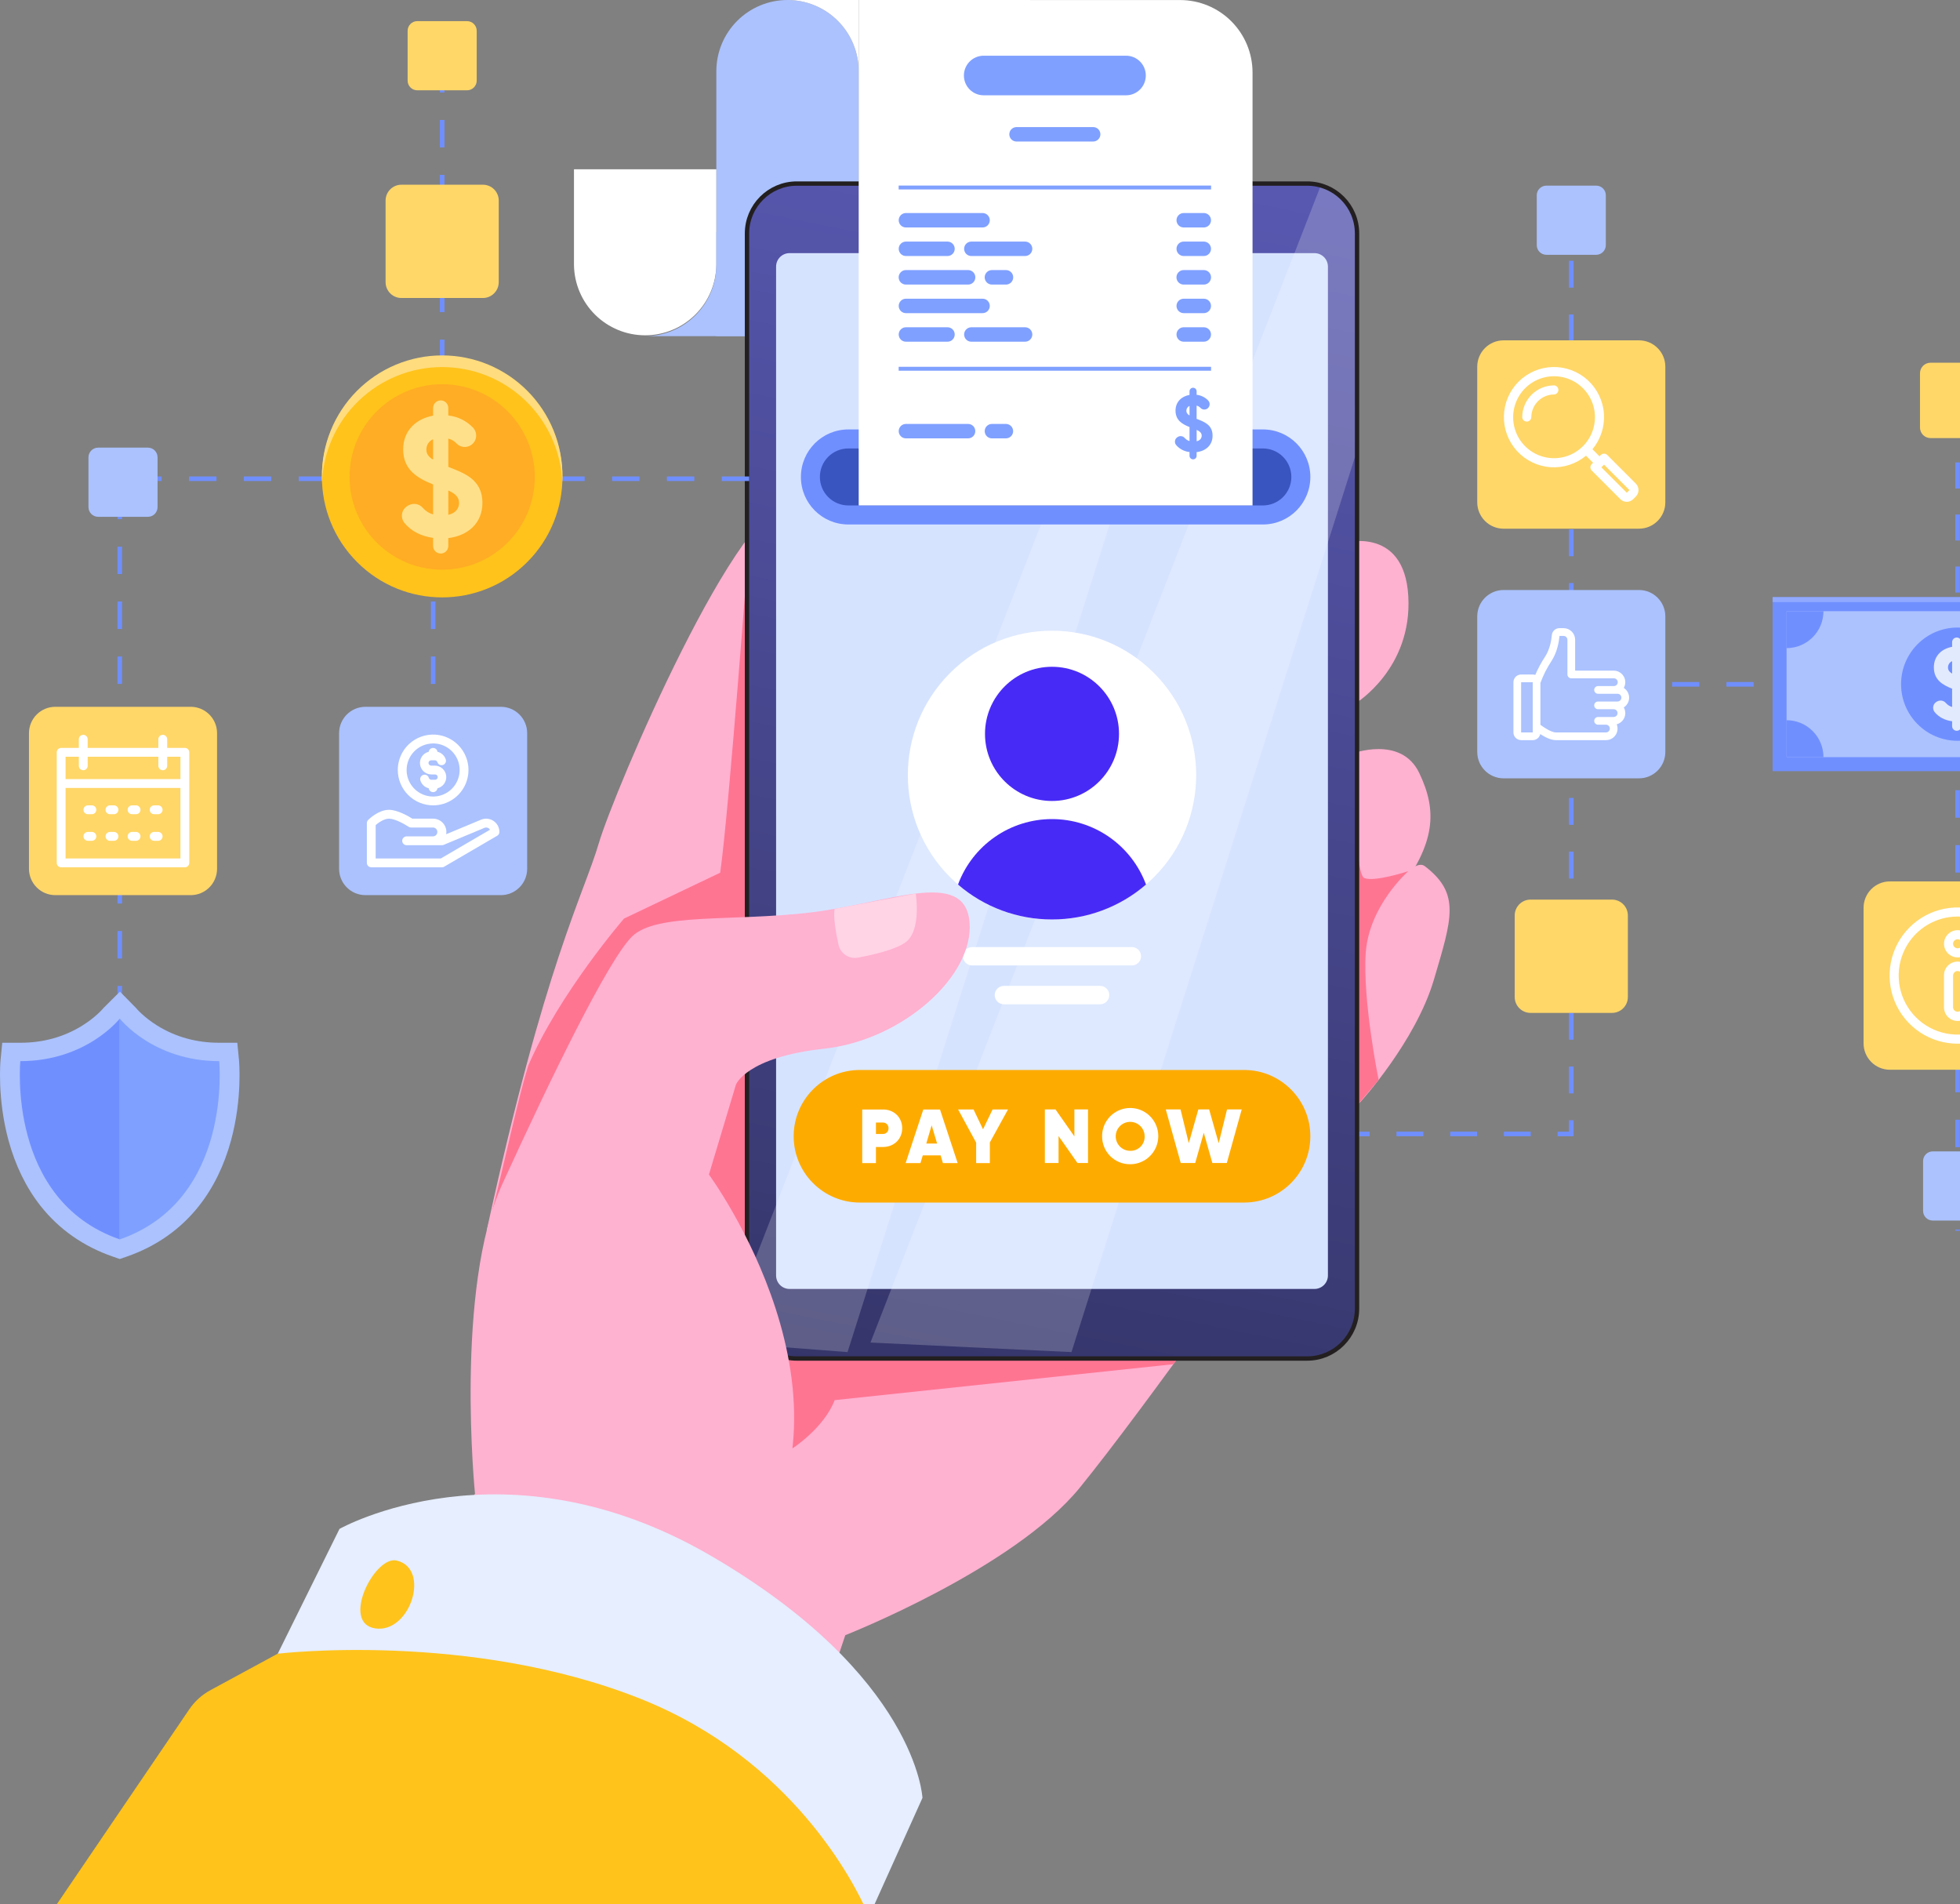 <svg width="279" height="271" viewBox="0 0 279 271" fill="none" xmlns="http://www.w3.org/2000/svg">
<rect x="0" y="0" width="279" height="271" fill="#808080" stroke="none"/>
<g clip-path="url(#clip0_412_661)">
<path d="M278.986 175.145H278.334V174.978H278.985L278.986 175.145ZM278.986 171.071H278.334V167.163H278.985L278.986 171.071ZM278.986 163.256H278.334V159.351H278.985L278.986 163.256ZM278.986 155.441H278.334V151.533H278.985L278.986 155.441ZM278.986 147.626H278.334V143.718H278.985L278.986 147.626ZM278.336 139.811V135.903H278.986V139.811H278.336ZM278.986 131.996H278.334V128.088H278.985L278.986 131.996ZM278.986 124.181H278.334V120.273H278.985L278.986 124.181ZM278.986 116.366H278.334V112.458H278.985L278.986 116.366ZM278.986 108.551H278.334V104.64H278.985L278.986 108.551ZM278.986 100.736H278.334V96.828H278.985L278.986 100.736Z" fill="#708FFF"/>
<path d="M63.267 52.239H62.616V48.332H63.267V52.239ZM63.267 44.424H62.616V40.517H63.267V44.424ZM63.267 36.609H62.616V32.702H63.267V36.609ZM63.267 28.794H62.616V24.887H63.267V28.794ZM63.267 20.979H62.616V17.073H63.267V20.979ZM63.267 13.164H62.616V9.257H63.267V13.164ZM63.267 5.349H62.616V3.333H63.267V5.349Z" fill="#708FFF"/>
<path d="M223.993 31.338H223.343V33.291H223.993V31.338Z" fill="#708FFF"/>
<path d="M223.992 155.604H223.343V151.781H223.992V155.604ZM223.992 147.959H223.343V144.136H223.992V147.959ZM223.992 140.314H223.343V136.491H223.992V140.314ZM223.992 132.67H223.343V128.842H223.992V132.67ZM223.992 125.026H223.343V121.203H223.992V125.026ZM223.992 117.381H223.343V113.558H223.992V117.381ZM223.992 109.736H223.343V105.922H223.992V109.736ZM223.992 102.092H223.343V98.27H223.992V102.092ZM223.992 94.448H223.343V90.625H223.992V94.448ZM223.992 86.803H223.343V82.98H223.992V86.803ZM223.992 79.159H223.343V75.337H223.992V79.159ZM223.992 71.514H223.343V67.692H223.992V71.514ZM223.992 63.87H223.343V60.05H223.992V63.87ZM223.992 56.226H223.343V52.404H223.992V56.226ZM223.992 48.581H223.343V44.759H223.992V48.581ZM223.992 40.936H223.343V37.114H223.992V40.936Z" fill="#708FFF"/>
<path d="M223.993 161.704H221.717V161.054H223.343V159.425H223.993V161.704Z" fill="#708FFF"/>
<path d="M217.894 161.698H214.073V161.047H217.894V161.698ZM210.252 161.698H206.431V161.047H210.252V161.698ZM202.61 161.698H198.789V161.047H202.61V161.698Z" fill="#708FFF"/>
<path d="M194.967 161.054H193.016V161.705H194.967V161.054Z" fill="#708FFF"/>
<path d="M278.986 52.756H278.336V54.709H278.986V52.756Z" fill="#708FFF"/>
<path d="M278.986 91.733H278.334V88.033H278.985L278.986 91.733ZM278.986 84.327H278.334V80.627H278.985L278.986 84.327ZM278.986 76.922H278.334V73.222H278.985L278.986 76.922ZM278.986 69.517H278.334V65.817H278.985L278.986 69.517ZM278.986 62.112H278.334V58.412H278.985L278.986 62.112Z" fill="#708FFF"/>
<path d="M278.986 97.717H276.709V97.066H278.336V95.438H278.986V97.717Z" fill="#708FFF"/>
<path d="M272.84 97.717H268.971V97.066H272.84V97.717ZM265.101 97.717H261.233V97.066H265.101V97.717ZM257.364 97.717H253.494V97.066H257.364V97.717ZM249.625 97.717H245.755V97.066H249.625V97.717ZM241.886 97.717H238.018V97.066H241.886V97.717ZM234.148 97.717H230.277V97.066H234.147L234.148 97.717Z" fill="#708FFF"/>
<path d="M226.409 97.066H224.458V97.717H226.409V97.066Z" fill="#708FFF"/>
<path d="M305 84.985H252.322V109.746H305V84.985Z" fill="#708FFF"/>
<path d="M305 84.985H252.322V85.683H305V84.985Z" fill="#91A9FF"/>
<path d="M303.01 107.753V86.979H254.313V107.753H303.01Z" fill="#ABC2FE"/>
<path d="M254.313 92.236C255.003 92.236 255.686 92.1 256.323 91.835C256.96 91.571 257.539 91.184 258.026 90.696C258.514 90.208 258.901 89.628 259.165 88.99C259.428 88.353 259.564 87.669 259.564 86.979H254.313V92.236Z" fill="#708FFF"/>
<path d="M254.313 102.496C255.003 102.496 255.686 102.632 256.323 102.896C256.96 103.16 257.539 103.547 258.026 104.036C258.514 104.524 258.901 105.103 259.165 105.741C259.428 106.379 259.564 107.062 259.564 107.753H254.313V102.496Z" fill="#708FFF"/>
<path d="M278.661 105.425C283.107 105.425 286.711 101.817 286.711 97.366C286.711 92.916 283.107 89.308 278.661 89.308C274.215 89.308 270.612 92.916 270.612 97.366C270.612 101.817 274.215 105.425 278.661 105.425Z" fill="#708FFF"/>
<path d="M282.152 99.608C282.152 97.554 280.528 97.022 279.193 96.494V94.038C279.467 94.107 279.716 94.254 279.908 94.462C280.061 94.624 280.265 94.728 280.485 94.758C280.706 94.789 280.93 94.743 281.121 94.629C281.249 94.554 281.358 94.451 281.441 94.328C281.524 94.205 281.578 94.065 281.599 93.918C281.621 93.772 281.61 93.622 281.566 93.48C281.522 93.339 281.447 93.209 281.347 93.1C280.778 92.5 280.014 92.123 279.193 92.038V91.386C279.193 91.212 279.124 91.044 279 90.92C278.877 90.796 278.71 90.727 278.535 90.726C278.36 90.727 278.193 90.796 278.07 90.92C277.946 91.044 277.877 91.212 277.877 91.386V92.052C276.471 92.3 275.279 93.283 275.279 94.977C275.279 96.799 276.598 97.497 277.877 98.012V100.611C277.536 100.515 277.231 100.321 276.998 100.054C276.847 99.875 276.639 99.755 276.409 99.714C276.179 99.673 275.943 99.714 275.74 99.829L275.669 99.869C275.546 99.939 275.44 100.036 275.358 100.151C275.276 100.266 275.219 100.398 275.193 100.537C275.166 100.677 275.169 100.82 275.203 100.958C275.236 101.095 275.299 101.224 275.386 101.336C275.972 102.047 276.825 102.509 277.877 102.644V103.344C277.877 103.518 277.946 103.686 278.07 103.809C278.193 103.933 278.361 104.002 278.535 104.002C278.709 104.002 278.877 103.933 279 103.809C279.124 103.686 279.193 103.518 279.193 103.344V102.663C280.892 102.458 282.152 101.385 282.152 99.608ZM277.291 94.992C277.288 94.801 277.342 94.613 277.447 94.453C277.551 94.294 277.701 94.169 277.877 94.096V95.869C277.455 95.6 277.291 95.341 277.291 94.992ZM279.196 100.651V98.538C279.794 98.817 280.129 99.11 280.129 99.622C280.126 100.077 279.849 100.502 279.193 100.651H279.196Z" fill="#E2EAFE"/>
<path d="M193.014 100.057C193.014 100.057 201.049 95.147 200.468 84.852C199.886 74.556 190.896 77.329 190.896 77.329L193.014 100.057Z" fill="#FFB1D0"/>
<path d="M69.275 175.145C77.528 137.165 83.091 127.311 85.231 120.027C87.37 112.743 105.346 70.345 113.049 71.407C120.753 72.469 119.468 78.825 116.472 91.293C113.476 103.76 106.672 120.031 106.672 120.031L107.457 151.906L69.275 175.145Z" fill="#FFB1D0"/>
<path d="M70.126 172.122L107.048 135.278L106.672 120.024C106.672 120.024 109.032 114.378 111.584 107.191L106.672 76.281C106.672 76.281 103.775 115.445 102.516 124.201L88.832 130.724C88.832 130.724 79.621 141.364 75.193 151.659C73.764 156.262 71.895 165.088 70.126 172.122Z" fill="#FE7592"/>
<path d="M193.728 156.737C193.728 156.737 201.514 148.215 204.11 139.429C206.706 130.643 207.911 127.164 202.812 123.264C199.725 120.904 188.861 141.364 188.861 141.364V161.502L193.728 156.737Z" fill="#FFB1D0"/>
<path d="M192.45 107.263C192.45 107.263 199.429 104.587 202.023 110.003C204.618 115.418 204.368 119.964 198.919 127.164C193.47 134.365 188.861 141.364 188.861 141.364L192.45 107.263Z" fill="#FFB1D0"/>
<path d="M200.467 123.984C200.467 123.984 194.874 128.864 194.409 135.614C193.945 142.364 196.241 153.691 196.241 153.691L185.563 166.371L189.986 108.848L192.45 107.263C192.45 107.263 192.778 124.298 194.176 124.942C195.574 125.586 200.467 123.984 200.467 123.984Z" fill="#FE7592"/>
<path d="M105.773 223.281L120.324 232.708C120.324 232.708 144.291 223.281 153.706 211.714C163.121 200.147 182.379 172.725 182.379 172.725L119.896 136.642L102.516 138.205L94.646 179.58L105.773 223.281Z" fill="#FFB1D0"/>
<path d="M182.095 172.561L127.277 140.908L107.791 147.068L99.703 153.019L97.053 166.953L101.221 184.678L112.806 206.124C112.806 206.124 117.309 203.22 118.813 199.256L167.026 194.143C173.585 185.171 179.835 176.335 181.769 173.592L182.095 172.561Z" fill="#FE7592"/>
<path d="M67.614 212.57L39.798 262.041H110.485L120.325 232.708L106.673 212.57H67.614Z" fill="#FFB1D0"/>
<path d="M122.232 10.143V47.839H101.968V10.143C101.968 7.453 103.036 4.873 104.936 2.971C106.836 1.069 109.413 9.53674e-07 112.1 9.53674e-07C114.787 9.53674e-07 117.364 1.069 119.264 2.971C121.164 4.873 122.232 7.453 122.232 10.143Z" fill="#ABC2FE"/>
<path d="M101.968 24.093V37.696C101.936 40.365 100.855 42.914 98.958 44.79C97.061 46.666 94.503 47.719 91.836 47.719C89.17 47.719 86.611 46.666 84.714 44.79C82.818 42.914 81.736 40.365 81.704 37.696V24.093H101.968Z" fill="white"/>
<path d="M106.645 33.014V47.839H91.835C94.523 47.839 97.1 46.77 99 44.868C100.9 42.966 101.968 40.386 101.968 37.696V33.014H106.645Z" fill="#ABC2FE"/>
<path d="M186.071 26.433H113.43C109.681 26.433 106.642 29.475 106.642 33.228V186.23C106.642 189.983 109.681 193.026 113.43 193.026H186.071C189.82 193.026 192.859 189.983 192.859 186.23V33.228C192.859 29.475 189.82 26.433 186.071 26.433Z" stroke="#231F20" stroke-width="1.24" stroke-miterlimit="10"/>
<path d="M189.026 181.516V37.943C189.026 36.883 188.168 36.024 187.11 36.024L112.39 36.024C111.332 36.024 110.474 36.883 110.474 37.943L110.474 181.516C110.474 182.575 111.332 183.434 112.39 183.434H187.11C188.168 183.434 189.026 182.575 189.026 181.516Z" stroke="#231F20" stroke-width="1.24" stroke-miterlimit="10"/>
<path d="M186.071 26.433H113.43C109.681 26.433 106.642 29.475 106.642 33.228V186.23C106.642 189.983 109.681 193.026 113.43 193.026H186.071C189.82 193.026 192.859 189.983 192.859 186.23V33.228C192.859 29.475 189.82 26.433 186.071 26.433Z" fill="url(#paint0_linear_412_661)"/>
<path d="M189.026 181.516V37.943C189.026 36.883 188.168 36.024 187.11 36.024L112.39 36.024C111.332 36.024 110.474 36.883 110.474 37.943L110.474 181.516C110.474 182.575 111.332 183.434 112.39 183.434H187.11C188.168 183.434 189.026 182.575 189.026 181.516Z" fill="#D6E3FF"/>
<path d="M149.255 33.13C150.442 33.13 151.404 32.167 151.404 30.978C151.404 29.79 150.442 28.827 149.255 28.827C148.068 28.827 147.105 29.79 147.105 30.978C147.105 32.167 148.068 33.13 149.255 33.13Z" stroke="#231F20" stroke-width="1.24" stroke-miterlimit="10"/>
<path d="M149.255 33.13C150.442 33.13 151.404 32.167 151.404 30.978C151.404 29.79 150.442 28.827 149.255 28.827C148.068 28.827 147.105 29.79 147.105 30.978C147.105 32.167 148.068 33.13 149.255 33.13Z" fill="#221473"/>
<path opacity="0.2" d="M192.859 33.228C192.858 31.745 192.373 30.302 191.477 29.121C190.581 27.939 189.324 27.083 187.897 26.684L123.908 191.063L152.521 192.421L192.865 65.064L192.859 33.228Z" fill="white"/>
<path opacity="0.2" d="M173.229 26.433H167.021L166.864 26.666L106.641 181.353V186.224C106.64 187.247 106.871 188.256 107.315 189.177C107.759 190.098 108.406 190.907 109.206 191.543L120.646 192.423L173.229 26.433Z" fill="white"/>
<path d="M177.1 152.272H122.4C117.195 152.272 112.976 156.496 112.976 161.706C112.976 166.916 117.195 171.14 122.4 171.14H177.1C182.304 171.14 186.524 166.916 186.524 161.706C186.524 156.496 182.304 152.272 177.1 152.272Z" fill="#FEAB00"/>
<path d="M128.425 160.561C128.425 162.132 127.226 163.232 125.701 163.232H124.689V165.523H122.736V157.896H125.698C127.226 157.884 128.425 158.99 128.425 160.561ZM126.475 160.561C126.48 160.457 126.464 160.352 126.428 160.254C126.391 160.155 126.335 160.066 126.263 159.99C126.19 159.914 126.103 159.854 126.006 159.814C125.91 159.773 125.806 159.753 125.701 159.755H124.689V161.378H125.701C125.806 161.378 125.91 161.357 126.007 161.316C126.104 161.274 126.191 161.213 126.264 161.137C126.336 161.06 126.392 160.97 126.428 160.871C126.465 160.772 126.48 160.666 126.475 160.561Z" fill="white"/>
<path d="M133.894 164.422H131.355L131.028 165.523H128.915L131.431 157.896H133.806L136.323 165.523H134.221L133.894 164.422ZM133.393 162.742L132.619 160.146L131.856 162.742H133.393Z" fill="white"/>
<path d="M140.903 162.59V165.523H138.953V162.612L136.382 157.889H138.58L139.931 160.714L141.292 157.889H143.489L140.903 162.59Z" fill="white"/>
<path d="M154.875 157.884V165.512H153.372L150.682 161.673V165.512H148.732V157.884H150.245L152.937 161.723V157.884H154.875Z" fill="white"/>
<path d="M156.881 161.707C156.876 160.914 157.107 160.138 157.543 159.476C157.98 158.815 158.603 158.298 159.333 157.992C160.063 157.685 160.868 157.603 161.645 157.755C162.422 157.907 163.137 158.286 163.699 158.845C164.26 159.404 164.643 160.117 164.799 160.895C164.955 161.672 164.877 162.478 164.575 163.211C164.273 163.943 163.76 164.57 163.102 165.011C162.444 165.451 161.67 165.686 160.878 165.686C160.353 165.693 159.832 165.595 159.345 165.397C158.859 165.2 158.417 164.907 158.044 164.537C157.672 164.166 157.378 163.725 157.178 163.239C156.978 162.753 156.877 162.232 156.881 161.707ZM162.938 161.707C162.936 161.299 162.814 160.901 162.586 160.563C162.359 160.226 162.037 159.963 161.66 159.808C161.283 159.653 160.87 159.613 160.47 159.694C160.071 159.775 159.705 159.972 159.418 160.26C159.131 160.549 158.935 160.917 158.857 161.317C158.778 161.716 158.819 162.131 158.975 162.507C159.132 162.883 159.396 163.205 159.734 163.431C160.073 163.657 160.471 163.778 160.878 163.778C161.151 163.786 161.423 163.738 161.678 163.637C161.932 163.535 162.163 163.383 162.356 163.189C162.549 162.995 162.7 162.763 162.8 162.508C162.9 162.253 162.947 161.981 162.938 161.707Z" fill="white"/>
<path d="M165.944 157.884H168.047L169.219 162.694L170.581 157.884H172.117L173.478 162.694L174.666 157.884H176.757L174.634 165.512H172.574L171.355 161.204L170.135 165.512H168.075L165.944 157.884Z" fill="white"/>
<path d="M164.262 124.832C172.277 116.809 172.277 103.8 164.262 95.777C156.248 87.753 143.254 87.753 135.239 95.777C127.225 103.8 127.225 116.809 135.239 124.832C143.254 132.855 156.248 132.855 164.262 124.832Z" fill="white"/>
<path d="M149.75 113.989C155.018 113.989 159.288 109.714 159.288 104.441C159.288 99.167 155.018 94.892 149.75 94.892C144.482 94.892 140.212 99.167 140.212 104.441C140.212 109.714 144.482 113.989 149.75 113.989Z" fill="#482AF6"/>
<path d="M149.75 130.85C154.662 130.857 159.412 129.094 163.131 125.882C162.117 123.148 160.291 120.789 157.899 119.124C155.507 117.458 152.664 116.566 149.75 116.566C146.836 116.566 143.992 117.458 141.6 119.124C139.208 120.789 137.383 123.148 136.369 125.882C140.088 129.094 144.838 130.857 149.75 130.85Z" fill="#482AF6"/>
<path d="M161.122 137.396H138.376C138.029 137.396 137.697 137.259 137.452 137.013C137.207 136.768 137.069 136.435 137.069 136.088C137.069 135.741 137.207 135.408 137.452 135.163C137.697 134.917 138.029 134.78 138.376 134.78H161.122C161.469 134.78 161.801 134.917 162.047 135.163C162.292 135.408 162.429 135.741 162.429 136.088C162.429 136.435 162.292 136.768 162.047 137.013C161.801 137.259 161.469 137.396 161.122 137.396Z" fill="white"/>
<path d="M156.597 142.923H142.903C142.557 142.923 142.224 142.785 141.979 142.539C141.734 142.293 141.596 141.96 141.596 141.613C141.597 141.266 141.735 140.934 141.98 140.689C142.225 140.443 142.557 140.305 142.903 140.305H156.597C156.943 140.305 157.275 140.443 157.52 140.689C157.765 140.934 157.903 141.266 157.903 141.613C157.903 141.96 157.766 142.293 157.521 142.539C157.276 142.785 156.943 142.923 156.597 142.923Z" fill="white"/>
<path d="M186.525 67.878V67.877C186.525 64.142 183.501 61.115 179.771 61.115L120.76 61.115C117.03 61.115 114.006 64.142 114.006 67.877V67.878C114.006 71.613 117.03 74.64 120.76 74.64H179.771C183.501 74.64 186.525 71.613 186.525 67.878Z" fill="#708FFF"/>
<path d="M179.769 71.931H120.759C119.685 71.931 118.654 71.504 117.895 70.743C117.135 69.983 116.708 68.951 116.708 67.875C116.708 66.8 117.135 65.768 117.895 65.008C118.654 64.247 119.685 63.82 120.759 63.82H179.769C180.844 63.82 181.874 64.247 182.634 65.008C183.394 65.768 183.821 66.8 183.821 67.875C183.821 68.951 183.394 69.983 182.634 70.743C181.874 71.504 180.844 71.931 179.769 71.931Z" fill="#3955BF"/>
<path d="M122.232 1.06099e-07V10.143C122.232 8.811 121.97 7.492 121.461 6.261C120.952 5.03 120.205 3.912 119.265 2.97C118.324 2.028 117.207 1.281 115.977 0.772C114.748 0.262 113.431 -0 112.1 1.06099e-07H122.232Z" fill="white"/>
<path d="M122.233 9.53674e-07V71.931H178.295V10.326C178.295 7.589 177.209 4.965 175.276 3.03C173.343 1.094 170.722 0.007 167.988 0.007L122.233 9.53674e-07Z" fill="white"/>
<path d="M139.867 32.37H128.954C128.682 32.37 128.421 32.262 128.228 32.07C128.036 31.877 127.928 31.616 127.928 31.344C127.928 31.071 128.036 30.81 128.228 30.618C128.421 30.425 128.682 30.317 128.954 30.317H139.867C140.139 30.317 140.4 30.425 140.593 30.618C140.785 30.81 140.893 31.071 140.893 31.344C140.893 31.616 140.785 31.877 140.593 32.07C140.4 32.262 140.139 32.37 139.867 32.37Z" fill="#7FA0FF"/>
<path d="M155.613 20.14H144.698C144.426 20.14 144.165 20.032 143.973 19.84C143.78 19.647 143.672 19.386 143.672 19.114C143.672 18.841 143.78 18.58 143.973 18.388C144.165 18.195 144.426 18.087 144.698 18.087H155.613C155.885 18.087 156.146 18.195 156.339 18.388C156.531 18.58 156.639 18.841 156.639 19.114C156.637 19.385 156.528 19.645 156.336 19.838C156.145 20.03 155.885 20.139 155.613 20.14Z" fill="#7FA0FF"/>
<path d="M171.358 32.37H168.497C168.224 32.37 167.964 32.262 167.771 32.07C167.579 31.877 167.471 31.616 167.471 31.344C167.471 31.071 167.579 30.81 167.771 30.618C167.964 30.425 168.224 30.317 168.497 30.317H171.358C171.63 30.317 171.891 30.425 172.083 30.618C172.275 30.81 172.384 31.071 172.384 31.344C172.384 31.616 172.275 31.877 172.083 32.07C171.891 32.262 171.63 32.37 171.358 32.37Z" fill="#7FA0FF"/>
<path d="M134.876 36.435H128.954C128.682 36.435 128.421 36.327 128.228 36.134C128.036 35.942 127.928 35.68 127.928 35.408C127.928 35.136 128.036 34.875 128.228 34.682C128.421 34.489 128.682 34.381 128.954 34.381H134.876C135.148 34.381 135.409 34.489 135.601 34.682C135.793 34.875 135.901 35.136 135.901 35.408C135.901 35.68 135.793 35.942 135.601 36.134C135.409 36.327 135.148 36.435 134.876 36.435Z" fill="#7FA0FF"/>
<path d="M145.924 36.435H138.266C137.994 36.435 137.733 36.327 137.541 36.134C137.349 35.942 137.24 35.68 137.24 35.408C137.24 35.136 137.349 34.875 137.541 34.682C137.733 34.489 137.994 34.381 138.266 34.381H145.92C146.192 34.381 146.453 34.489 146.645 34.682C146.838 34.875 146.946 35.136 146.946 35.408C146.946 35.68 146.838 35.94 146.647 36.133C146.455 36.325 146.196 36.434 145.924 36.435Z" fill="#7FA0FF"/>
<path d="M171.358 36.435H168.497C168.224 36.435 167.964 36.327 167.771 36.134C167.579 35.942 167.471 35.68 167.471 35.408C167.471 35.136 167.579 34.875 167.771 34.682C167.964 34.489 168.224 34.381 168.497 34.381H171.358C171.63 34.381 171.891 34.489 172.083 34.682C172.275 34.875 172.384 35.136 172.384 35.408C172.384 35.68 172.275 35.942 172.083 36.134C171.891 36.327 171.63 36.435 171.358 36.435Z" fill="#7FA0FF"/>
<path d="M137.806 38.434H128.954C128.384 38.434 127.922 38.896 127.922 39.467C127.922 40.037 128.384 40.499 128.954 40.499H137.806C138.376 40.499 138.837 40.037 138.837 39.467C138.837 38.896 138.376 38.434 137.806 38.434Z" fill="#7FA0FF"/>
<path d="M143.196 38.434H141.199C140.63 38.434 140.168 38.896 140.168 39.467C140.168 40.037 140.63 40.499 141.199 40.499H143.196C143.766 40.499 144.228 40.037 144.228 39.467C144.228 38.896 143.766 38.434 143.196 38.434Z" fill="#7FA0FF"/>
<path d="M171.358 38.434H168.496C167.927 38.434 167.465 38.896 167.465 39.467C167.465 40.037 167.927 40.499 168.496 40.499H171.358C171.928 40.499 172.389 40.037 172.389 39.467C172.389 38.896 171.928 38.434 171.358 38.434Z" fill="#7FA0FF"/>
<path d="M139.867 44.564H128.954C128.682 44.564 128.421 44.456 128.228 44.263C128.036 44.071 127.928 43.809 127.928 43.537C127.928 43.265 128.036 43.004 128.228 42.811C128.421 42.618 128.682 42.51 128.954 42.51H139.867C140.139 42.51 140.4 42.618 140.593 42.811C140.785 43.004 140.893 43.265 140.893 43.537C140.893 43.809 140.785 44.071 140.593 44.263C140.4 44.456 140.139 44.564 139.867 44.564Z" fill="#7FA0FF"/>
<path d="M171.358 44.564H168.497C168.224 44.564 167.964 44.456 167.771 44.263C167.579 44.071 167.471 43.809 167.471 43.537C167.471 43.265 167.579 43.004 167.771 42.811C167.964 42.618 168.224 42.51 168.497 42.51H171.358C171.63 42.51 171.891 42.618 172.083 42.811C172.275 43.004 172.384 43.265 172.384 43.537C172.384 43.809 172.275 44.071 172.083 44.263C171.891 44.456 171.63 44.564 171.358 44.564Z" fill="#7FA0FF"/>
<path d="M134.876 48.628H128.954C128.682 48.628 128.421 48.52 128.228 48.328C128.036 48.135 127.928 47.874 127.928 47.602C127.928 47.329 128.036 47.068 128.228 46.875C128.421 46.683 128.682 46.575 128.954 46.575H134.876C135.148 46.575 135.409 46.683 135.601 46.875C135.793 47.068 135.901 47.329 135.901 47.602C135.901 47.874 135.793 48.135 135.601 48.328C135.409 48.52 135.148 48.628 134.876 48.628Z" fill="#7FA0FF"/>
<path d="M145.924 48.628H138.266C137.994 48.628 137.733 48.52 137.541 48.328C137.349 48.135 137.24 47.874 137.24 47.602C137.24 47.329 137.349 47.068 137.541 46.875C137.733 46.683 137.994 46.575 138.266 46.575H145.92C146.192 46.575 146.453 46.683 146.645 46.875C146.838 47.068 146.946 47.329 146.946 47.602C146.946 47.873 146.838 48.133 146.647 48.326C146.455 48.518 146.196 48.627 145.924 48.628Z" fill="#7FA0FF"/>
<path d="M171.358 48.628H168.497C168.224 48.628 167.964 48.52 167.771 48.328C167.579 48.135 167.471 47.874 167.471 47.602C167.471 47.329 167.579 47.068 167.771 46.875C167.964 46.683 168.224 46.575 168.497 46.575H171.358C171.63 46.575 171.891 46.683 172.083 46.875C172.275 47.068 172.384 47.329 172.384 47.602C172.384 47.874 172.275 48.135 172.083 48.328C171.891 48.52 171.63 48.628 171.358 48.628Z" fill="#7FA0FF"/>
<path d="M137.805 62.385H128.954C128.682 62.385 128.421 62.277 128.228 62.084C128.036 61.892 127.928 61.631 127.928 61.358C127.928 61.086 128.036 60.825 128.228 60.632C128.421 60.44 128.682 60.332 128.954 60.332H137.805C138.077 60.332 138.337 60.44 138.53 60.632C138.722 60.825 138.83 61.086 138.83 61.358C138.83 61.631 138.722 61.892 138.53 62.084C138.337 62.277 138.077 62.385 137.805 62.385Z" fill="#7FA0FF"/>
<path d="M143.196 62.385H141.196C140.924 62.385 140.664 62.277 140.471 62.084C140.279 61.892 140.171 61.631 140.171 61.358C140.171 61.086 140.279 60.825 140.471 60.632C140.664 60.44 140.924 60.332 141.196 60.332H143.193C143.465 60.334 143.725 60.442 143.917 60.635C144.108 60.827 144.217 61.087 144.219 61.358C144.217 61.63 144.109 61.889 143.918 62.081C143.726 62.273 143.467 62.383 143.196 62.385Z" fill="#7FA0FF"/>
<path d="M172.606 61.998C172.606 60.421 171.359 60.013 170.335 59.608V57.724C170.546 57.777 170.737 57.89 170.885 58.049C171.002 58.173 171.159 58.253 171.328 58.276C171.497 58.299 171.669 58.264 171.815 58.177C171.913 58.119 171.997 58.04 172.06 57.946C172.124 57.852 172.166 57.744 172.182 57.632C172.199 57.519 172.19 57.404 172.156 57.295C172.123 57.187 172.065 57.087 171.988 57.004C171.552 56.543 170.966 56.254 170.335 56.188V55.689C170.335 55.623 170.323 55.557 170.297 55.496C170.272 55.434 170.235 55.379 170.188 55.332C170.141 55.285 170.086 55.247 170.025 55.222C169.963 55.196 169.898 55.183 169.831 55.183C169.765 55.183 169.699 55.196 169.638 55.221C169.576 55.247 169.52 55.284 169.473 55.331C169.426 55.378 169.389 55.434 169.364 55.495C169.339 55.557 169.326 55.623 169.326 55.689V56.2C168.247 56.39 167.333 57.144 167.333 58.444C167.333 59.842 168.34 60.379 169.326 60.773V62.767C169.063 62.693 168.828 62.545 168.649 62.34C168.533 62.203 168.374 62.111 168.197 62.079C168.021 62.047 167.839 62.078 167.683 62.167L167.629 62.199C167.535 62.253 167.453 62.327 167.389 62.415C167.326 62.504 167.283 62.605 167.262 62.712C167.241 62.819 167.244 62.929 167.27 63.035C167.296 63.141 167.345 63.24 167.412 63.325C167.897 63.895 168.582 64.255 169.326 64.33V64.867C169.326 64.933 169.339 64.999 169.364 65.06C169.39 65.122 169.427 65.177 169.474 65.224C169.521 65.271 169.577 65.308 169.638 65.334C169.699 65.359 169.765 65.372 169.831 65.371C169.897 65.371 169.963 65.359 170.024 65.333C170.085 65.308 170.141 65.271 170.188 65.224C170.234 65.177 170.272 65.121 170.297 65.06C170.322 64.999 170.335 64.933 170.335 64.867V64.343C171.641 64.185 172.606 63.361 172.606 61.998ZM168.876 58.456C168.874 58.309 168.915 58.165 168.996 58.043C169.076 57.92 169.191 57.824 169.326 57.768V59.129C168.998 58.923 168.876 58.73 168.876 58.456ZM170.341 62.797V61.176C170.8 61.391 171.058 61.617 171.058 62.01C171.052 62.357 170.839 62.69 170.335 62.797H170.341Z" fill="#7FA0FF"/>
<path d="M172.391 52.201H127.922V52.757H172.391V52.201Z" fill="#7FA0FF"/>
<path d="M172.391 26.407H127.922V26.962H172.391V26.407Z" fill="#7FA0FF"/>
<path d="M160.287 7.928H140.024C138.47 7.928 137.21 9.189 137.21 10.746C137.21 12.302 138.47 13.563 140.024 13.563H160.287C161.842 13.563 163.102 12.302 163.102 10.746C163.102 9.189 161.842 7.928 160.287 7.928Z" fill="#7FA0FF"/>
<path d="M67.614 212.57C67.614 212.57 64.683 183.436 71.536 168.441C78.388 153.446 86.516 136.736 89.938 133.308C93.361 129.881 104.062 131.165 115.189 129.881C126.315 128.596 137.284 123.455 138.005 131.165C138.726 138.876 128.455 148.033 117.329 149.242C106.203 150.451 104.758 154.364 104.758 154.364L100.915 167.156C100.915 167.156 124.604 199.289 105.773 223.281L67.614 212.57Z" fill="#FFB1D0"/>
<path d="M130.354 127.167C130.354 127.167 131.22 132.5 128.852 134.142C127.379 135.168 124.267 135.886 122.129 136.285C121.521 136.399 120.892 136.272 120.376 135.931C119.859 135.59 119.495 135.062 119.361 134.457C118.986 132.744 118.588 130.472 118.812 129.344L130.354 127.167Z" fill="#FFD4E5"/>
<path d="M123.634 272C123.153 267.23 119.432 241.321 94.887 234.735C67.823 227.471 39.543 235.335 39.543 235.335L29.952 240.536C28.745 241.191 27.713 242.125 26.941 243.261L7.406 272H123.634Z" fill="#FFC31B"/>
<path d="M91.183 241.761C112.805 250.361 121.659 268.128 123.379 272H124.039L131.31 255.865C131.31 255.865 130.53 238.486 101.174 221.396C71.819 204.307 48.327 217.582 48.327 217.582L39.536 235.344C39.536 235.344 66.836 232.077 91.183 241.761Z" fill="#E6EEFF"/>
<path d="M56.455 222.084C53.32 221.362 48.457 231.022 53.432 231.746C58.408 232.469 61.346 223.209 56.455 222.084Z" fill="#FFC31B"/>
<path d="M233.303 48.435H214.033C211.961 48.435 210.281 50.116 210.281 52.191V71.482C210.281 73.557 211.961 75.239 214.033 75.239H233.303C235.375 75.239 237.055 73.557 237.055 71.482V52.191C237.055 50.116 235.375 48.435 233.303 48.435Z" fill="#FFD769"/>
<path d="M221.214 54.846C220.014 54.849 218.864 55.328 218.016 56.178C217.167 57.027 216.689 58.178 216.685 59.38C216.693 59.546 216.765 59.703 216.885 59.818C217.006 59.933 217.166 59.997 217.332 59.997C217.499 59.997 217.659 59.933 217.779 59.818C217.899 59.703 217.971 59.546 217.979 59.38C217.98 58.521 218.321 57.698 218.927 57.09C219.534 56.483 220.356 56.142 221.214 56.141C221.38 56.133 221.537 56.062 221.652 55.941C221.767 55.82 221.831 55.66 221.831 55.493C221.831 55.327 221.767 55.167 221.652 55.046C221.537 54.925 221.38 54.854 221.214 54.846Z" fill="white"/>
<path d="M232.859 68.826L228.787 64.751C228.727 64.691 228.656 64.643 228.578 64.61C228.499 64.578 228.415 64.561 228.33 64.561C228.245 64.561 228.161 64.578 228.083 64.61C228.004 64.643 227.933 64.691 227.873 64.751L227.683 64.94L226.679 63.935C227.853 62.525 228.439 60.715 228.314 58.882C228.189 57.05 227.363 55.337 226.009 54.098C224.654 52.86 222.875 52.192 221.041 52.234C219.207 52.276 217.459 53.024 216.162 54.322C214.865 55.621 214.118 57.37 214.076 59.206C214.035 61.042 214.702 62.824 215.939 64.18C217.176 65.536 218.887 66.362 220.717 66.487C222.547 66.612 224.355 66.026 225.765 64.851L226.768 65.856L226.578 66.046C226.457 66.168 226.389 66.332 226.389 66.504C226.389 66.675 226.457 66.84 226.578 66.962L230.65 71.038C230.893 71.28 231.222 71.416 231.565 71.416C231.907 71.416 232.237 71.28 232.48 71.038L232.859 70.658C233.101 70.415 233.237 70.085 233.237 69.742C233.237 69.398 233.101 69.069 232.859 68.826ZM215.392 59.38C215.391 58.422 215.625 57.479 216.075 56.634C216.524 55.789 217.175 55.068 217.969 54.534C218.763 54.001 219.676 53.671 220.627 53.575C221.579 53.478 222.539 53.618 223.424 53.981C224.309 54.345 225.091 54.921 225.7 55.658C226.31 56.396 226.729 57.273 226.919 58.211C227.11 59.149 227.067 60.12 226.794 61.037C226.521 61.955 226.027 62.791 225.355 63.472C225.346 63.481 225.334 63.487 225.325 63.495C225.316 63.504 225.311 63.516 225.302 63.525C224.485 64.334 223.448 64.882 222.321 65.102C221.193 65.321 220.026 65.202 218.967 64.759C217.907 64.316 217.002 63.568 216.366 62.611C215.73 61.654 215.391 60.529 215.392 59.38ZM231.948 69.743L231.57 70.121L227.951 66.504L228.14 66.315L228.329 66.125L231.943 69.743H231.948Z" fill="white"/>
<path d="M288.296 125.435H269.026C266.954 125.435 265.274 127.117 265.274 129.191V148.482C265.274 150.557 266.954 152.239 269.026 152.239H288.296C290.368 152.239 292.048 150.557 292.048 148.482V129.191C292.048 127.117 290.368 125.435 288.296 125.435Z" fill="#FFD769"/>
<path d="M278.661 148.529C276.746 148.529 274.874 147.961 273.282 146.896C271.69 145.831 270.449 144.317 269.716 142.546C268.983 140.775 268.792 138.826 269.165 136.946C269.539 135.066 270.461 133.339 271.815 131.983C273.169 130.628 274.894 129.704 276.772 129.33C278.65 128.957 280.597 129.148 282.366 129.882C284.135 130.616 285.647 131.858 286.711 133.452C287.775 135.046 288.343 136.92 288.343 138.837C288.34 141.407 287.319 143.87 285.504 145.687C283.689 147.504 281.228 148.527 278.661 148.529ZM278.661 130.436C277.001 130.436 275.379 130.929 273.999 131.852C272.619 132.775 271.544 134.087 270.909 135.622C270.274 137.157 270.108 138.846 270.431 140.476C270.755 142.105 271.554 143.602 272.728 144.777C273.901 145.951 275.396 146.751 277.024 147.076C278.652 147.4 280.339 147.233 281.872 146.598C283.405 145.962 284.716 144.885 285.638 143.504C286.56 142.122 287.052 140.498 287.052 138.837C287.05 136.61 286.165 134.474 284.592 132.899C283.019 131.325 280.886 130.439 278.661 130.436Z" fill="white"/>
<path d="M278.661 136.252C278.278 136.253 277.903 136.139 277.585 135.926C277.266 135.713 277.017 135.411 276.87 135.056C276.724 134.702 276.685 134.312 276.76 133.936C276.834 133.56 277.019 133.214 277.289 132.943C277.56 132.671 277.905 132.486 278.281 132.411C278.657 132.337 279.046 132.375 279.4 132.522C279.755 132.668 280.057 132.917 280.27 133.236C280.483 133.555 280.597 133.93 280.597 134.313C280.596 134.827 280.392 135.32 280.029 135.683C279.666 136.047 279.174 136.251 278.661 136.252ZM278.661 133.666C278.533 133.666 278.408 133.704 278.302 133.775C278.195 133.846 278.112 133.946 278.063 134.065C278.014 134.183 278.001 134.313 278.026 134.438C278.05 134.564 278.112 134.679 278.202 134.77C278.292 134.861 278.408 134.922 278.533 134.947C278.658 134.973 278.788 134.96 278.906 134.911C279.025 134.862 279.126 134.779 279.197 134.673C279.268 134.566 279.306 134.441 279.306 134.313C279.305 134.142 279.237 133.978 279.117 133.857C278.996 133.736 278.832 133.667 278.661 133.666Z" fill="white"/>
<path d="M278.661 145.298C278.148 145.298 277.656 145.094 277.292 144.732C276.929 144.369 276.724 143.877 276.723 143.363V138.84C276.716 138.581 276.76 138.323 276.854 138.081C276.949 137.84 277.09 137.62 277.271 137.434C277.451 137.248 277.667 137.101 277.905 137C278.144 136.899 278.4 136.847 278.659 136.847C278.918 136.847 279.174 136.899 279.412 137C279.651 137.101 279.867 137.248 280.047 137.434C280.228 137.62 280.369 137.84 280.463 138.081C280.557 138.323 280.602 138.581 280.595 138.84V143.363C280.594 143.876 280.39 144.368 280.027 144.73C279.665 145.093 279.173 145.297 278.661 145.298ZM278.661 138.19C278.49 138.19 278.326 138.259 278.205 138.38C278.083 138.501 278.015 138.665 278.015 138.837V143.363C278.023 143.529 278.094 143.686 278.214 143.801C278.335 143.915 278.494 143.979 278.66 143.979C278.826 143.979 278.986 143.915 279.106 143.801C279.226 143.686 279.298 143.529 279.306 143.363V138.84C279.306 138.755 279.29 138.67 279.258 138.592C279.225 138.513 279.178 138.441 279.118 138.381C279.058 138.321 278.987 138.273 278.909 138.24C278.83 138.207 278.746 138.19 278.661 138.19Z" fill="white"/>
<path d="M233.303 83.965H214.033C211.961 83.965 210.281 85.646 210.281 87.721V107.012C210.281 109.087 211.961 110.768 214.033 110.768H233.303C235.375 110.768 237.055 109.087 237.055 107.012V87.721C237.055 85.646 235.375 83.965 233.303 83.965Z" fill="#ABC2FE"/>
<path d="M231.902 99.289C231.902 99.012 231.832 98.74 231.699 98.497C231.566 98.254 231.374 98.049 231.14 97.9C231.283 97.65 231.356 97.366 231.355 97.078C231.353 96.789 231.276 96.507 231.13 96.258C230.985 96.009 230.777 95.802 230.527 95.659C230.277 95.516 229.994 95.441 229.706 95.442H224.216V91.042C224.215 90.605 224.042 90.186 223.733 89.877C223.424 89.568 223.006 89.394 222.569 89.393H221.991C221.717 89.391 221.452 89.492 221.249 89.677C221.047 89.861 220.921 90.116 220.898 90.389C220.835 91.09 220.624 92.423 219.916 93.485C219.382 94.298 218.922 95.157 218.542 96.052C218.424 96.011 218.301 95.99 218.177 95.989H216.53C216.239 95.99 215.96 96.105 215.754 96.311C215.549 96.517 215.433 96.796 215.433 97.088V104.234C215.433 104.525 215.549 104.804 215.754 105.01C215.96 105.216 216.239 105.332 216.53 105.333H218.177C218.427 105.332 218.669 105.247 218.864 105.09C219.059 104.933 219.195 104.714 219.249 104.47C219.881 104.881 220.741 105.333 221.472 105.333H228.609C228.877 105.333 229.142 105.267 229.38 105.141C229.617 105.015 229.821 104.833 229.972 104.61C230.122 104.387 230.217 104.131 230.246 103.863C230.275 103.596 230.238 103.325 230.138 103.075C230.38 103.01 230.605 102.89 230.793 102.725C230.982 102.56 231.131 102.353 231.227 102.121C231.324 101.89 231.367 101.639 231.351 101.388C231.336 101.138 231.264 100.894 231.14 100.676C231.373 100.527 231.565 100.322 231.698 100.08C231.831 99.838 231.902 99.566 231.902 99.289ZM218.177 104.237H216.53V97.091H218.177V104.237ZM229.706 102.037H227.508C227.434 102.033 227.359 102.044 227.289 102.07C227.22 102.096 227.156 102.136 227.102 102.187C227.048 102.239 227.004 102.3 226.975 102.369C226.946 102.438 226.93 102.511 226.93 102.586C226.93 102.661 226.946 102.734 226.975 102.803C227.004 102.872 227.048 102.933 227.102 102.985C227.156 103.036 227.22 103.076 227.289 103.102C227.359 103.128 227.434 103.139 227.508 103.135H228.606C228.751 103.135 228.891 103.193 228.994 103.296C229.097 103.4 229.155 103.539 229.155 103.685C229.155 103.831 229.097 103.971 228.994 104.074C228.891 104.177 228.751 104.235 228.606 104.235H221.472C220.886 104.235 219.892 103.619 219.274 103.146V97.185C219.675 96.103 220.196 95.069 220.829 94.104C221.671 92.838 221.917 91.301 221.989 90.502H222.568C222.713 90.502 222.853 90.56 222.956 90.662C223.059 90.765 223.117 90.905 223.117 91.05V95.986C223.117 96.132 223.175 96.272 223.278 96.375C223.381 96.478 223.521 96.536 223.667 96.536H229.705C229.779 96.532 229.853 96.544 229.923 96.57C229.993 96.596 230.057 96.635 230.111 96.687C230.165 96.738 230.208 96.8 230.238 96.868C230.267 96.937 230.282 97.011 230.282 97.086C230.282 97.16 230.267 97.234 230.238 97.303C230.208 97.371 230.165 97.433 230.111 97.484C230.057 97.536 229.993 97.576 229.923 97.602C229.853 97.627 229.779 97.639 229.705 97.635H227.507C227.432 97.631 227.358 97.642 227.288 97.668C227.218 97.694 227.154 97.734 227.1 97.785C227.046 97.837 227.003 97.899 226.974 97.967C226.944 98.036 226.929 98.11 226.929 98.184C226.929 98.259 226.944 98.333 226.974 98.401C227.003 98.47 227.046 98.532 227.1 98.583C227.154 98.634 227.218 98.674 227.288 98.7C227.358 98.726 227.432 98.737 227.507 98.734H230.251C230.397 98.734 230.537 98.791 230.64 98.895C230.743 98.998 230.8 99.138 230.8 99.284C230.8 99.429 230.743 99.569 230.64 99.672C230.537 99.776 230.397 99.834 230.251 99.834H227.507C227.432 99.83 227.358 99.841 227.288 99.867C227.218 99.893 227.154 99.933 227.1 99.984C227.046 100.035 227.003 100.097 226.974 100.166C226.944 100.234 226.929 100.308 226.929 100.383C226.929 100.458 226.944 100.531 226.974 100.6C227.003 100.668 227.046 100.73 227.1 100.782C227.154 100.833 227.218 100.873 227.288 100.899C227.358 100.925 227.432 100.936 227.507 100.932H229.705C229.85 100.932 229.99 100.99 230.093 101.093C230.196 101.196 230.254 101.336 230.254 101.482C230.254 101.628 230.196 101.768 230.093 101.871C229.99 101.974 229.85 102.032 229.705 102.032L229.706 102.037Z" fill="white"/>
<path d="M227.208 26.417H220.128C219.368 26.417 218.751 27.034 218.751 27.796V34.883C218.751 35.645 219.368 36.262 220.128 36.262H227.208C227.968 36.262 228.585 35.645 228.585 34.883V27.796C228.585 27.034 227.968 26.417 227.208 26.417Z" fill="#ABC2FE"/>
<path d="M282.201 163.857H275.121C274.361 163.857 273.744 164.474 273.744 165.236V172.323C273.744 173.085 274.361 173.702 275.121 173.702H282.201C282.961 173.702 283.578 173.085 283.578 172.323V165.236C283.578 164.474 282.961 163.857 282.201 163.857Z" fill="#ABC2FE"/>
<path d="M282.517 51.619H274.806C273.977 51.619 273.304 52.292 273.304 53.122V60.842C273.304 61.672 273.977 62.346 274.806 62.346H282.517C283.347 62.346 284.019 61.672 284.019 60.842V53.122C284.019 52.292 283.347 51.619 282.517 51.619Z" fill="#FFD769"/>
<path d="M229.464 128.025H217.871C216.624 128.025 215.614 129.036 215.614 130.284V141.891C215.614 143.138 216.624 144.149 217.871 144.149H229.464C230.71 144.149 231.721 143.138 231.721 141.891V130.284C231.721 129.036 230.71 128.025 229.464 128.025Z" fill="#FFD769"/>
<path d="M66.481 3.007H59.401C58.641 3.007 58.024 3.624 58.024 4.386V11.473C58.024 12.235 58.641 12.852 59.401 12.852H66.481C67.242 12.852 67.858 12.235 67.858 11.473V4.386C67.858 3.624 67.242 3.007 66.481 3.007Z" fill="#FFD769"/>
<path d="M68.737 26.286H57.144C55.898 26.286 54.887 27.297 54.887 28.545V40.152C54.887 41.399 55.898 42.41 57.144 42.41H68.737C69.984 42.41 70.994 41.399 70.994 40.152V28.545C70.994 27.297 69.984 26.286 68.737 26.286Z" fill="#FFD769"/>
<path d="M61.98 120.775H61.33V116.867H61.98V120.775ZM61.98 112.96H61.33V109.052H61.98V112.96ZM61.98 105.145H61.33V101.236H61.98V105.145ZM61.98 97.33H61.33V93.421H61.98V97.33ZM61.98 89.515H61.33V85.606H61.98V89.515ZM61.98 81.7H61.33V77.798H61.98V81.7ZM61.98 73.885H61.33V69.976H61.98V73.885ZM106.641 68.458H102.738V67.806H106.641V68.458ZM98.835 68.458H94.931V67.806H98.835V68.458ZM91.028 68.458H87.132V67.806H91.035L91.028 68.458ZM83.222 68.458H79.319V67.806H83.222V68.458ZM75.416 68.458H71.512V67.806H75.411L75.416 68.458ZM67.609 68.458H63.706V67.806H67.609V68.458Z" fill="#708FFF"/>
<path d="M17.374 159.848H16.723V155.941H17.374V159.848ZM17.374 152.033H16.723V148.126H17.374V152.033ZM17.374 144.218H16.723V140.311H17.374V144.218ZM17.374 136.403H16.723V132.496H17.374V136.403ZM17.374 128.588H16.723V124.681H17.374V128.588ZM17.374 120.773H16.723V116.866H17.374V120.773ZM17.374 112.958H16.723V109.051H17.374V112.958ZM17.374 105.143H16.723V101.236H17.374V105.143ZM17.374 97.328H16.723V93.421H17.374V97.328ZM17.374 89.513H16.723V85.606H17.374V89.513ZM17.374 81.698H16.723V77.798H17.374V81.698ZM17.374 73.883H16.723V69.976H17.374V73.883ZM62.036 68.456H58.133V67.805H62.036V68.456ZM54.23 68.456H50.326V67.805H54.23V68.456ZM46.423 68.456H42.52V67.805H46.423V68.456ZM38.617 68.456H34.714V67.805H38.617V68.456ZM30.811 68.456H26.915V67.805H30.818L30.811 68.456ZM23.004 68.456H19.101V67.805H23.004V68.456Z" fill="#708FFF"/>
<path d="M71.29 100.587H52.02C49.948 100.587 48.268 102.269 48.268 104.344V123.635C48.268 125.71 49.948 127.391 52.02 127.391H71.29C73.362 127.391 75.042 125.71 75.042 123.635V104.344C75.042 102.269 73.362 100.587 71.29 100.587Z" fill="#ABC2FE"/>
<path d="M61.655 114.614C62.65 114.614 63.623 114.319 64.45 113.765C65.278 113.212 65.922 112.425 66.303 111.505C66.684 110.585 66.784 109.572 66.59 108.595C66.395 107.618 65.916 106.72 65.213 106.016C64.509 105.311 63.612 104.832 62.636 104.637C61.66 104.443 60.649 104.543 59.73 104.924C58.81 105.305 58.024 105.951 57.471 106.779C56.919 107.607 56.624 108.581 56.624 109.577C56.625 110.913 57.155 112.193 58.099 113.138C59.042 114.082 60.321 114.613 61.655 114.614ZM61.655 105.8C62.401 105.8 63.131 106.022 63.752 106.437C64.373 106.853 64.856 107.443 65.142 108.133C65.428 108.824 65.502 109.584 65.356 110.317C65.211 111.05 64.851 111.723 64.323 112.251C63.795 112.779 63.123 113.139 62.39 113.285C61.658 113.431 60.899 113.355 60.21 113.069C59.52 112.783 58.931 112.299 58.516 111.677C58.102 111.055 57.88 110.325 57.881 109.577C57.883 108.577 58.282 107.617 58.989 106.91C59.697 106.203 60.655 105.806 61.655 105.805V105.8Z" fill="white"/>
<path d="M61.403 110.214H61.906C61.957 110.211 62.009 110.218 62.057 110.236C62.106 110.253 62.15 110.28 62.188 110.316C62.225 110.351 62.255 110.394 62.276 110.441C62.296 110.489 62.307 110.54 62.307 110.592C62.307 110.643 62.296 110.694 62.276 110.742C62.255 110.789 62.225 110.832 62.188 110.867C62.15 110.903 62.106 110.93 62.057 110.948C62.009 110.965 61.957 110.973 61.906 110.969H61.403C61.322 110.969 61.242 110.942 61.177 110.894C61.112 110.845 61.064 110.776 61.041 110.698C60.994 110.538 60.885 110.403 60.739 110.323C60.592 110.244 60.42 110.225 60.26 110.273C60.1 110.32 59.966 110.429 59.886 110.575C59.806 110.722 59.788 110.894 59.835 111.054C59.918 111.332 60.072 111.582 60.283 111.78C60.493 111.979 60.752 112.118 61.034 112.184C61.034 112.199 61.034 112.212 61.034 112.225C61.044 112.265 61.056 112.304 61.07 112.342C61.086 112.381 61.105 112.418 61.129 112.452C61.151 112.487 61.178 112.519 61.208 112.548C61.236 112.577 61.268 112.603 61.302 112.625C61.336 112.649 61.372 112.668 61.41 112.684C61.448 112.7 61.488 112.712 61.529 112.719C61.569 112.728 61.61 112.732 61.651 112.732C61.692 112.732 61.734 112.728 61.775 112.719C61.815 112.712 61.855 112.7 61.892 112.684C61.93 112.668 61.966 112.649 61.999 112.625C62.035 112.604 62.067 112.577 62.096 112.548C62.125 112.518 62.151 112.486 62.174 112.452C62.197 112.418 62.217 112.381 62.232 112.342C62.248 112.305 62.26 112.265 62.267 112.225C62.268 112.211 62.268 112.198 62.267 112.184C62.657 112.092 62.998 111.86 63.228 111.532C63.458 111.205 63.56 110.804 63.514 110.406C63.468 110.009 63.279 109.641 62.981 109.374C62.683 109.107 62.298 108.959 61.898 108.957H61.396C61.344 108.96 61.292 108.953 61.244 108.935C61.195 108.918 61.151 108.89 61.113 108.855C61.076 108.82 61.046 108.777 61.025 108.729C61.005 108.682 60.994 108.631 60.994 108.579C60.994 108.528 61.005 108.476 61.025 108.429C61.046 108.382 61.076 108.339 61.113 108.303C61.151 108.268 61.195 108.241 61.244 108.223C61.292 108.206 61.344 108.198 61.396 108.202H61.898C61.977 108.201 62.055 108.226 62.119 108.272C62.184 108.319 62.232 108.384 62.257 108.46C62.282 108.539 62.323 108.613 62.377 108.676C62.431 108.74 62.497 108.792 62.571 108.83C62.645 108.867 62.726 108.89 62.809 108.896C62.892 108.902 62.976 108.892 63.055 108.866C63.134 108.84 63.206 108.798 63.269 108.743C63.332 108.688 63.383 108.621 63.42 108.547C63.457 108.472 63.478 108.391 63.483 108.307C63.489 108.224 63.477 108.141 63.45 108.062C63.361 107.796 63.206 107.557 62.999 107.369C62.792 107.18 62.54 107.048 62.267 106.986C62.267 106.972 62.267 106.959 62.267 106.945C62.26 106.904 62.248 106.865 62.232 106.827C62.216 106.79 62.197 106.754 62.174 106.72C62.151 106.685 62.125 106.653 62.096 106.623C62.067 106.594 62.034 106.568 61.999 106.546C61.931 106.5 61.855 106.469 61.775 106.452C61.674 106.431 61.569 106.436 61.47 106.466C61.371 106.496 61.281 106.55 61.208 106.623C61.178 106.652 61.151 106.685 61.129 106.72C61.106 106.754 61.086 106.79 61.07 106.827C61.056 106.866 61.044 106.905 61.034 106.945C61.034 106.959 61.034 106.972 61.034 106.987C60.645 107.079 60.303 107.311 60.073 107.639C59.843 107.966 59.742 108.367 59.787 108.765C59.833 109.162 60.022 109.53 60.32 109.797C60.618 110.064 61.003 110.212 61.403 110.214Z" fill="white"/>
<path d="M70.246 116.825C69.988 116.652 69.692 116.546 69.382 116.516C69.073 116.486 68.762 116.533 68.475 116.653L63.513 118.721C63.532 118.613 63.541 118.504 63.541 118.394C63.54 117.894 63.341 117.414 62.988 117.06C62.634 116.706 62.155 116.507 61.655 116.506H58.695C58.166 116.172 56.588 115.247 55.367 115.247C53.89 115.247 52.553 116.543 52.405 116.691C52.289 116.808 52.223 116.966 52.222 117.131V122.798C52.222 122.964 52.288 123.124 52.406 123.242C52.524 123.36 52.684 123.427 52.851 123.427H62.912C63.023 123.427 63.132 123.398 63.228 123.342L70.775 118.941C70.871 118.886 70.949 118.806 71.004 118.711C71.059 118.615 71.088 118.507 71.088 118.397C71.088 118.086 71.011 117.779 70.865 117.505C70.718 117.231 70.505 116.997 70.246 116.825ZM62.742 122.174H53.479V117.414C53.882 117.068 54.682 116.508 55.367 116.508C56.246 116.508 57.68 117.34 58.162 117.661C58.265 117.73 58.387 117.767 58.511 117.766H61.655C61.817 117.774 61.969 117.844 62.081 117.961C62.192 118.079 62.255 118.234 62.255 118.396C62.255 118.558 62.192 118.714 62.081 118.832C61.969 118.949 61.817 119.019 61.655 119.026H57.881C57.714 119.026 57.554 119.093 57.436 119.211C57.318 119.329 57.252 119.489 57.252 119.656C57.252 119.823 57.318 119.983 57.436 120.101C57.554 120.219 57.714 120.285 57.881 120.285H62.912C62.995 120.285 63.077 120.269 63.154 120.236L68.959 117.815C69.1 117.756 69.258 117.751 69.403 117.8C69.549 117.85 69.671 117.95 69.747 118.083L62.742 122.174Z" fill="white"/>
<path d="M75.048 79.996C81.734 73.303 81.734 62.451 75.048 55.758C68.362 49.064 57.522 49.064 50.836 55.758C44.15 62.451 44.15 73.303 50.836 79.996C57.522 86.69 68.362 86.69 75.048 79.996Z" fill="#FFC31B"/>
<path d="M62.941 52.239C67.352 52.24 71.592 53.944 74.778 56.997C77.964 60.05 79.851 64.217 80.044 68.628C80.054 68.378 80.06 68.128 80.06 67.877C80.081 65.613 79.654 63.367 78.803 61.269C77.952 59.172 76.694 57.263 75.102 55.655C73.51 54.047 71.616 52.77 69.529 51.899C67.441 51.028 65.202 50.579 62.941 50.579C60.679 50.579 58.44 51.028 56.352 51.899C54.265 52.77 52.371 54.047 50.779 55.655C49.187 57.263 47.929 59.172 47.078 61.269C46.227 63.367 45.8 65.613 45.821 67.877C45.821 68.128 45.821 68.378 45.839 68.628C46.032 64.216 47.918 60.05 51.104 56.997C54.29 53.944 58.531 52.239 62.941 52.239Z" fill="#FFDC7D"/>
<path d="M72.265 77.211C77.414 72.056 77.414 63.698 72.265 58.544C67.116 53.389 58.768 53.389 53.619 58.544C48.47 63.698 48.47 72.056 53.619 77.211C58.768 82.365 67.116 82.365 72.265 77.211Z" fill="#FFAD24"/>
<path d="M68.671 71.555C68.671 68.182 66.005 67.312 63.815 66.445V62.416C64.264 62.529 64.672 62.77 64.987 63.111C65.238 63.376 65.572 63.547 65.934 63.597C66.295 63.646 66.663 63.572 66.976 63.386C67.186 63.262 67.366 63.094 67.502 62.892C67.638 62.69 67.727 62.46 67.762 62.219C67.797 61.978 67.778 61.733 67.706 61.5C67.634 61.268 67.511 61.054 67.346 60.876C66.414 59.891 65.161 59.272 63.813 59.132V58.063C63.813 57.776 63.699 57.501 63.497 57.298C63.294 57.095 63.02 56.981 62.733 56.981C62.447 56.981 62.172 57.095 61.97 57.298C61.767 57.501 61.654 57.776 61.654 58.063V59.155C59.346 59.565 57.391 61.176 57.391 63.956C57.391 66.945 59.547 68.092 61.654 68.943V73.207C61.093 73.049 60.59 72.732 60.206 72.293C59.958 72.001 59.617 71.803 59.239 71.736C58.862 71.668 58.474 71.735 58.14 71.924L58.024 71.991C57.821 72.106 57.646 72.264 57.51 72.454C57.374 72.644 57.281 72.861 57.237 73.09C57.193 73.319 57.199 73.555 57.255 73.782C57.311 74.008 57.416 74.22 57.561 74.403C58.512 75.576 59.922 76.309 61.654 76.548V77.695C61.654 77.982 61.767 78.257 61.97 78.46C62.172 78.663 62.447 78.776 62.733 78.776C63.02 78.776 63.294 78.663 63.497 78.46C63.699 78.257 63.813 77.982 63.813 77.695V76.579C66.604 76.232 68.671 74.472 68.671 71.555ZM60.694 63.98C60.688 63.667 60.777 63.359 60.949 63.098C61.12 62.836 61.366 62.632 61.655 62.513V65.423C60.953 64.98 60.694 64.553 60.694 63.98ZM63.815 73.266V69.8C64.795 70.257 65.346 70.739 65.346 71.58C65.346 72.326 64.89 73.022 63.815 73.266Z" fill="#FFE08A"/>
<path d="M16.061 178.833C11.863 177.376 8.4 174.946 5.765 171.608C3.714 168.998 2.171 165.846 1.196 162.241C-0.426 156.227 0.064 150.996 0.086 150.776L0.321 148.399H2.895C6.146 148.399 9.116 147.574 11.727 145.948C13.649 144.751 14.681 143.523 14.767 143.417L17.072 141.119L19.331 143.419C19.425 143.533 20.456 144.755 22.371 145.948C24.981 147.574 27.952 148.399 31.202 148.399H33.778L34.012 150.776C34.034 150.996 34.525 156.234 32.901 162.241C31.927 165.846 30.39 168.998 28.332 171.608C25.694 174.946 22.235 177.376 18.036 178.833L17.049 179.175L16.061 178.833Z" fill="#ABC2FE"/>
<path d="M17.049 144.958C17.049 144.958 12.331 151.015 2.895 151.015C2.895 151.015 0.944 170.796 17.049 176.38V144.958Z" fill="#708FFF"/>
<path d="M17.049 144.958C17.049 144.958 21.766 151.015 31.202 151.015C31.202 151.015 33.155 170.796 17.049 176.38V144.958Z" fill="#7FA0FF"/>
<path d="M21.051 63.705H13.972C13.211 63.705 12.594 64.323 12.594 65.084V72.171C12.594 72.933 13.211 73.55 13.972 73.55H21.051C21.812 73.55 22.428 72.933 22.428 72.171V65.084C22.428 64.323 21.812 63.705 21.051 63.705Z" fill="#ABC2FE"/>
<path d="M27.146 100.587H7.877C5.804 100.587 4.124 102.269 4.124 104.344V123.635C4.124 125.71 5.804 127.391 7.877 127.391H27.146C29.219 127.391 30.898 125.71 30.898 123.635V104.344C30.898 102.269 29.219 100.587 27.146 100.587Z" fill="#FFD769"/>
<path d="M26.314 106.436H23.8V105.176C23.792 105.014 23.722 104.861 23.605 104.749C23.488 104.638 23.332 104.575 23.171 104.575C23.009 104.575 22.853 104.638 22.736 104.749C22.619 104.861 22.549 105.014 22.541 105.176V106.436H12.48V105.176C12.472 105.014 12.403 104.861 12.286 104.749C12.168 104.638 12.013 104.575 11.851 104.575C11.689 104.575 11.533 104.638 11.416 104.749C11.299 104.861 11.229 105.014 11.222 105.176V106.436H8.707C8.541 106.436 8.381 106.502 8.262 106.62C8.144 106.738 8.078 106.898 8.077 107.065V122.803C8.078 122.97 8.144 123.13 8.262 123.248C8.381 123.366 8.541 123.433 8.707 123.433H26.314C26.481 123.433 26.641 123.366 26.759 123.248C26.877 123.13 26.944 122.97 26.944 122.803V107.065C26.944 106.898 26.877 106.738 26.759 106.62C26.641 106.502 26.481 106.436 26.314 106.436ZM11.223 107.694V108.953C11.219 109.038 11.232 109.123 11.262 109.203C11.292 109.283 11.337 109.356 11.396 109.418C11.455 109.48 11.526 109.529 11.604 109.563C11.683 109.596 11.767 109.614 11.852 109.614C11.938 109.614 12.022 109.596 12.1 109.563C12.179 109.529 12.25 109.48 12.308 109.418C12.367 109.356 12.413 109.283 12.443 109.203C12.473 109.123 12.486 109.038 12.482 108.953V107.694H22.543V108.953C22.539 109.038 22.552 109.123 22.582 109.203C22.611 109.283 22.657 109.356 22.716 109.418C22.775 109.48 22.846 109.529 22.924 109.563C23.002 109.596 23.087 109.614 23.172 109.614C23.257 109.614 23.342 109.596 23.42 109.563C23.499 109.529 23.569 109.48 23.628 109.418C23.687 109.356 23.733 109.283 23.762 109.203C23.792 109.123 23.805 109.038 23.801 108.953V107.694H25.687V110.876H9.333V107.694H11.223ZM9.333 122.174V112.134H25.683V122.174H9.333Z" fill="white"/>
<path d="M16.253 114.614H15.624C15.463 114.622 15.31 114.692 15.199 114.809C15.087 114.926 15.025 115.082 15.025 115.244C15.025 115.406 15.087 115.562 15.199 115.679C15.31 115.797 15.463 115.866 15.624 115.874H16.253C16.415 115.866 16.567 115.797 16.679 115.679C16.79 115.562 16.852 115.406 16.852 115.244C16.852 115.082 16.79 114.926 16.679 114.809C16.567 114.692 16.415 114.622 16.253 114.614Z" fill="white"/>
<path d="M13.109 114.614H12.48C12.319 114.622 12.166 114.692 12.054 114.809C11.943 114.926 11.88 115.082 11.88 115.244C11.88 115.406 11.943 115.562 12.054 115.679C12.166 115.797 12.319 115.866 12.48 115.874H13.109C13.27 115.866 13.423 115.797 13.534 115.679C13.646 115.562 13.708 115.406 13.708 115.244C13.708 115.082 13.646 114.926 13.534 114.809C13.423 114.692 13.27 114.622 13.109 114.614Z" fill="white"/>
<path d="M22.541 114.614H21.913C21.751 114.622 21.599 114.692 21.487 114.809C21.375 114.926 21.313 115.082 21.313 115.244C21.313 115.406 21.375 115.562 21.487 115.679C21.599 115.797 21.751 115.866 21.913 115.874H22.541C22.703 115.866 22.855 115.797 22.967 115.679C23.079 115.562 23.141 115.406 23.141 115.244C23.141 115.082 23.079 114.926 22.967 114.809C22.855 114.692 22.703 114.622 22.541 114.614Z" fill="white"/>
<path d="M19.397 114.614H18.769C18.607 114.622 18.454 114.692 18.343 114.809C18.231 114.926 18.169 115.082 18.169 115.244C18.169 115.406 18.231 115.562 18.343 115.679C18.454 115.797 18.607 115.866 18.769 115.874H19.397C19.559 115.866 19.711 115.797 19.823 115.679C19.934 115.562 19.997 115.406 19.997 115.244C19.997 115.082 19.934 114.926 19.823 114.809C19.711 114.692 19.559 114.622 19.397 114.614Z" fill="white"/>
<path d="M16.253 118.396H15.624C15.463 118.404 15.31 118.473 15.199 118.591C15.087 118.708 15.025 118.864 15.025 119.026C15.025 119.188 15.087 119.343 15.199 119.461C15.31 119.578 15.463 119.648 15.624 119.656H16.253C16.415 119.648 16.567 119.578 16.679 119.461C16.79 119.343 16.852 119.188 16.852 119.026C16.852 118.864 16.79 118.708 16.679 118.591C16.567 118.473 16.415 118.404 16.253 118.396Z" fill="white"/>
<path d="M13.109 118.396H12.48C12.319 118.404 12.166 118.473 12.054 118.591C11.943 118.708 11.88 118.864 11.88 119.026C11.88 119.188 11.943 119.343 12.054 119.461C12.166 119.578 12.319 119.648 12.48 119.656H13.109C13.27 119.648 13.423 119.578 13.534 119.461C13.646 119.343 13.708 119.188 13.708 119.026C13.708 118.864 13.646 118.708 13.534 118.591C13.423 118.473 13.27 118.404 13.109 118.396Z" fill="white"/>
<path d="M22.541 118.396H21.913C21.751 118.404 21.599 118.473 21.487 118.591C21.375 118.708 21.313 118.864 21.313 119.026C21.313 119.188 21.375 119.343 21.487 119.461C21.599 119.578 21.751 119.648 21.913 119.656H22.541C22.703 119.648 22.855 119.578 22.967 119.461C23.079 119.343 23.141 119.188 23.141 119.026C23.141 118.864 23.079 118.708 22.967 118.591C22.855 118.473 22.703 118.404 22.541 118.396Z" fill="white"/>
<path d="M19.397 118.396H18.769C18.607 118.404 18.454 118.473 18.343 118.591C18.231 118.708 18.169 118.864 18.169 119.026C18.169 119.188 18.231 119.343 18.343 119.461C18.454 119.578 18.607 119.648 18.769 119.656H19.397C19.559 119.648 19.711 119.578 19.823 119.461C19.934 119.343 19.997 119.188 19.997 119.026C19.997 118.864 19.934 118.708 19.823 118.591C19.711 118.473 19.559 118.404 19.397 118.396Z" fill="white"/>
</g>
<defs>
<linearGradient id="paint0_linear_412_661" x1="129.761" y1="208.613" x2="168.173" y2="19.019" gradientUnits="userSpaceOnUse">
<stop stop-color="#333366"/>
<stop offset="1" stop-color="#5959B3"/>
</linearGradient>
<clipPath id="clip0_412_661">
<rect width="305" height="272" fill="white"/>
</clipPath>
</defs>
</svg>
